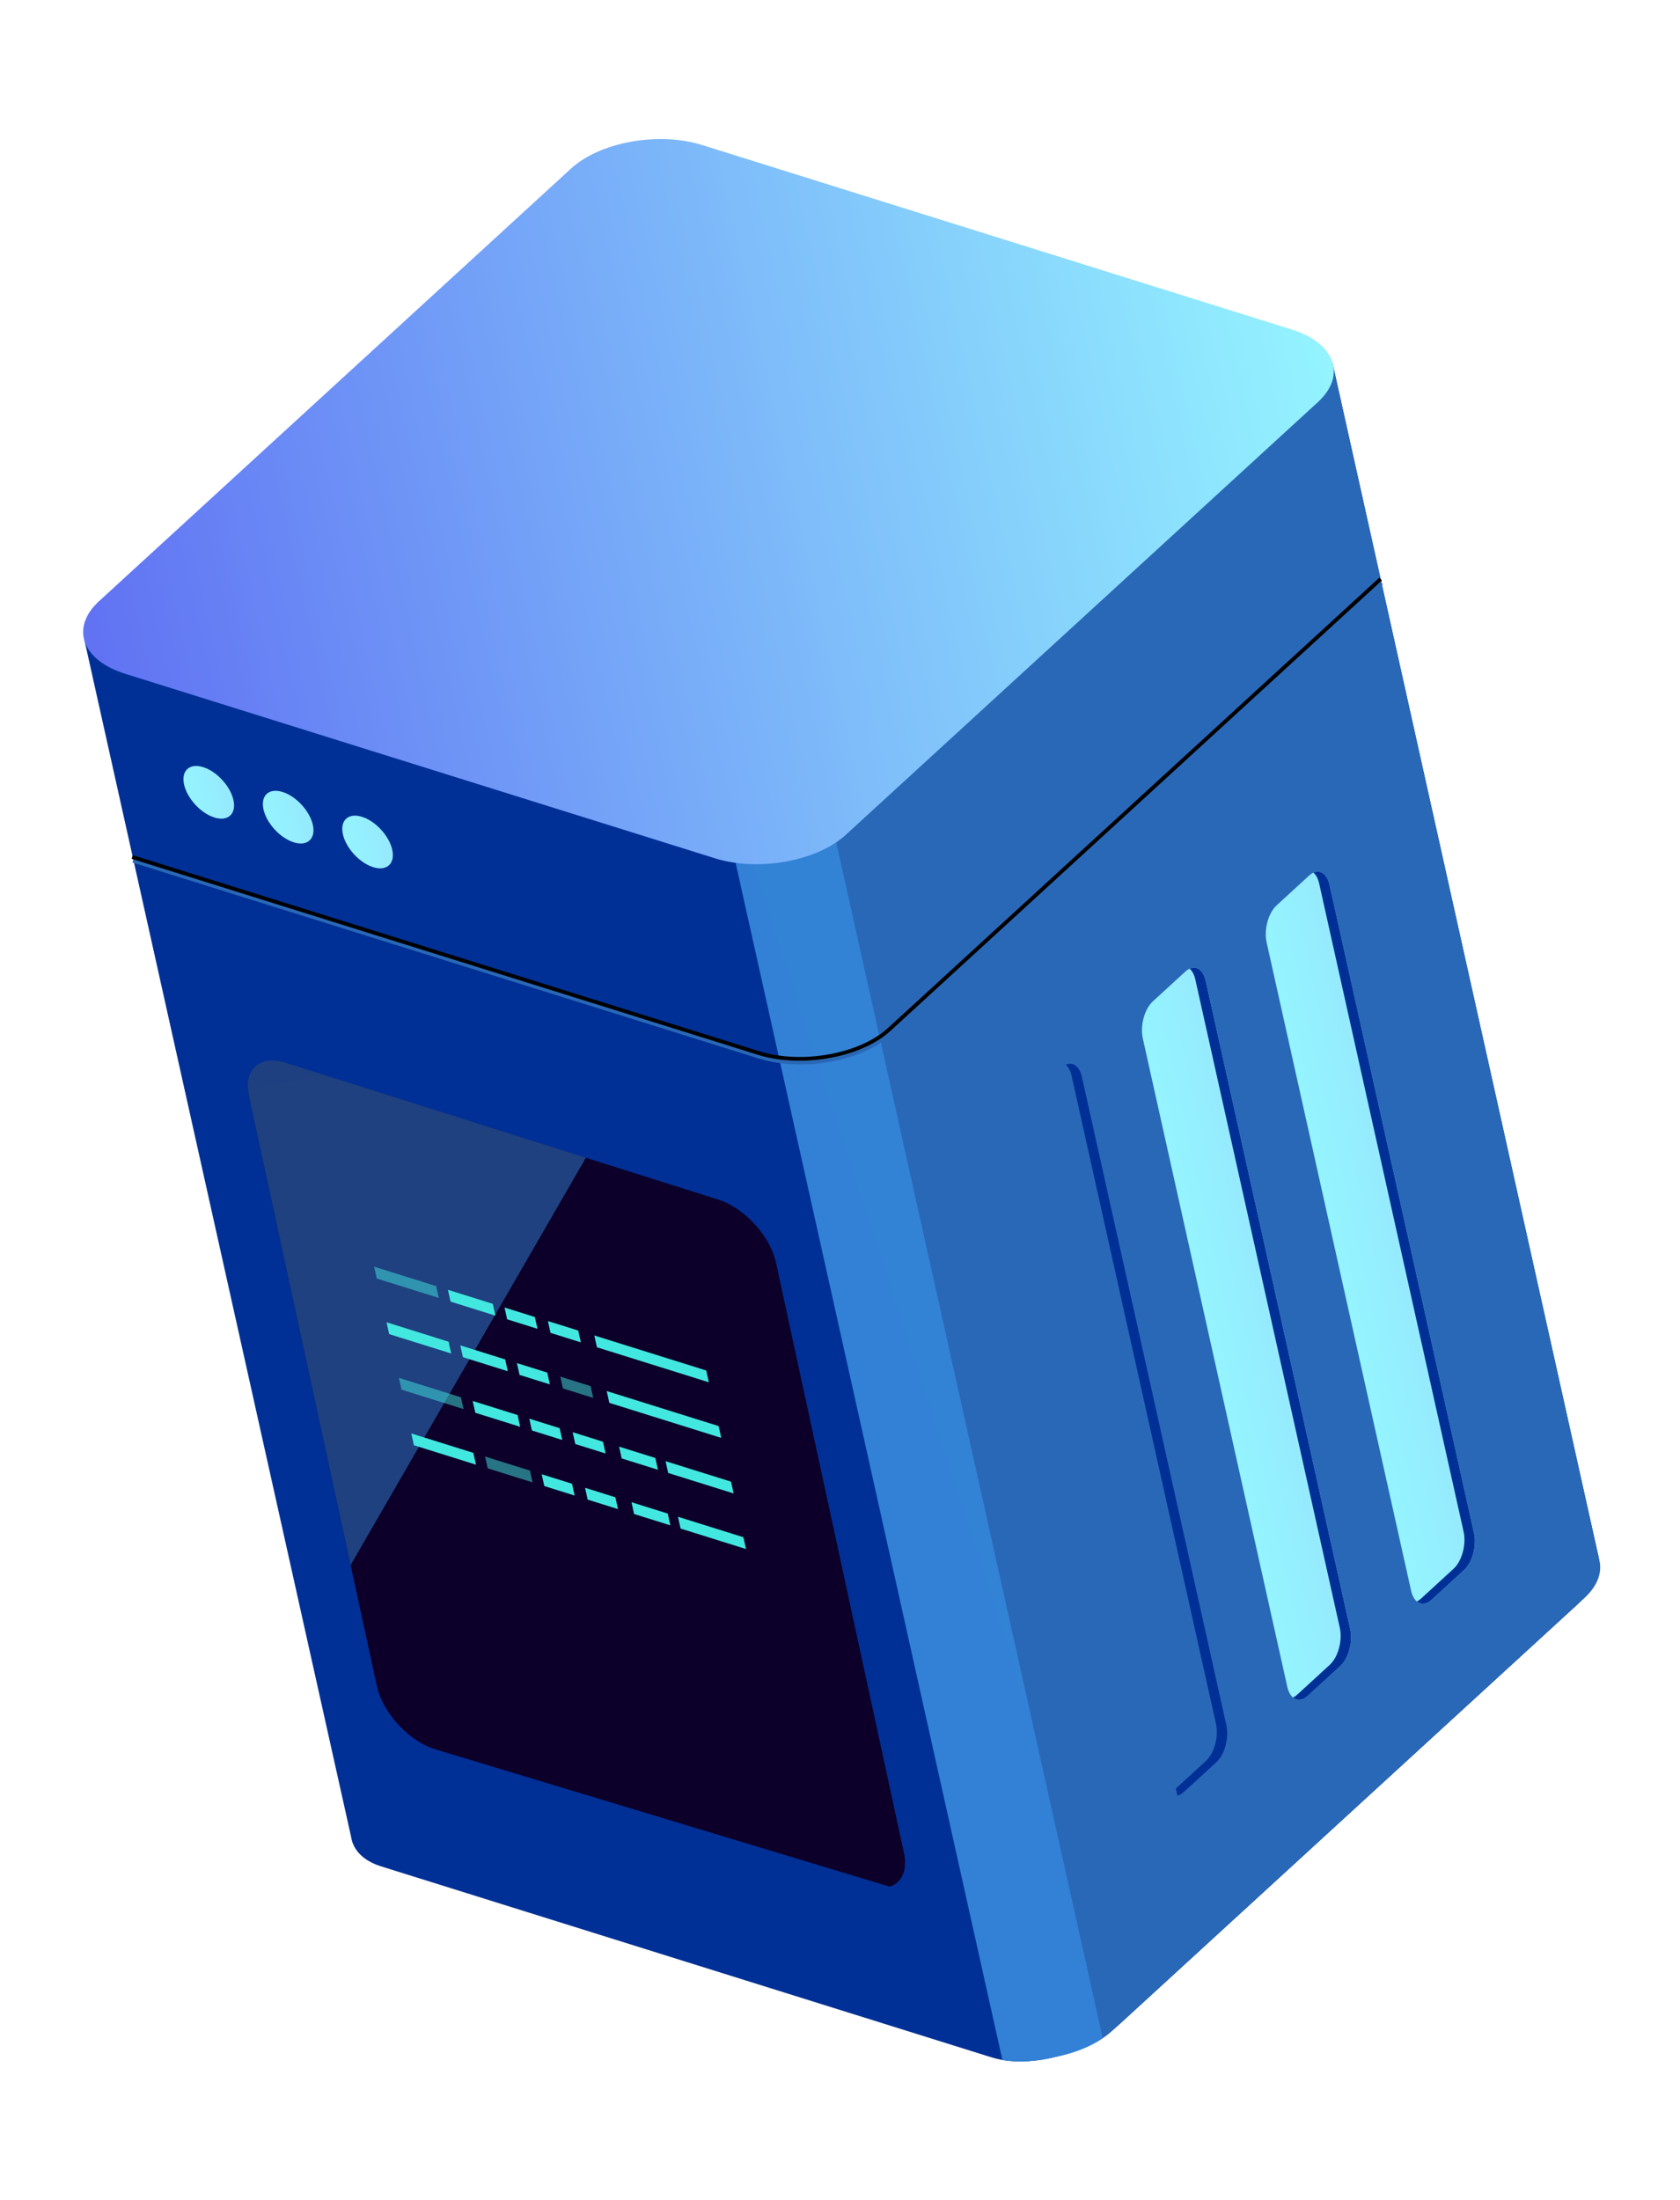 <svg width="249" height="326" viewBox="0 0 249 326" fill="none" xmlns="http://www.w3.org/2000/svg">
<g filter="url(#filter0_f_2341_1442)">
<path d="M236.973 230.892C237.307 233.001 236.221 235.514 233.644 237.884L233.623 237.902L166.076 299.802C166.051 299.825 166.029 299.846 166.002 299.868C165.215 300.582 164.341 301.238 163.401 301.827C161.329 303.141 158.947 304.143 156.539 304.759C153.782 305.462 150.986 305.665 148.572 305.244C148.041 305.151 147.524 305.03 147.034 304.878L56.475 276.551C53.806 275.716 52.318 274.102 52.032 272.153L12.509 94.839L74.666 81.019L92.119 65.027C97.079 60.483 105.602 58.208 111.16 59.951L112.49 60.366L135.38 67.525L197.482 53.717L236.829 230.247C236.832 230.26 236.838 230.276 236.841 230.289C236.899 230.488 236.947 230.684 236.975 230.891L236.973 230.892Z" fill="#003096"/>
<path d="M234.824 236.8L233.642 237.884L233.621 237.902L165.997 299.867L164.867 300.903C164.434 301.299 163.957 301.674 163.441 302.016C161.539 303.299 159.124 304.228 156.537 304.759C156.485 304.771 156.431 304.783 156.374 304.793L101.819 60.037C105.359 59.337 109.202 59.392 112.489 60.368C112.566 60.387 112.646 60.41 112.723 60.437L135.316 67.502L197.458 53.617L236.98 230.931C237.548 232.818 236.887 234.911 234.824 236.8Z" fill="#2968B7"/>
<path style="mix-blend-mode:lighten" d="M123.611 123.321L163.441 302.018C161.54 303.301 159.124 304.23 156.538 304.761C153.78 305.465 150.984 305.667 148.571 305.246L108.758 126.631L123.611 123.321Z" fill="url(#paint0_linear_2341_1442)"/>
<path d="M125.369 123.695L195.326 59.59C199.619 55.656 197.898 50.837 191.481 48.832L104.038 21.481C97.62 19.473 88.936 21.035 84.643 24.97L14.686 89.074C10.393 93.008 12.114 97.825 18.533 99.832L105.976 127.183C112.394 129.191 121.078 127.629 125.371 123.694L125.369 123.695Z" fill="url(#paint1_linear_2341_1442)"/>
<path d="M124.062 157.128C120.233 157.982 115.988 157.953 112.441 156.843L19.632 127.805L19.801 127.267L112.611 156.306C118.933 158.283 127.511 156.746 131.73 152.878L204.561 86.142L204.943 86.557L132.112 153.293C130.137 155.104 127.242 156.419 124.064 157.128L124.062 157.128Z" fill="#2968B7"/>
<path d="M123.94 156.58C120.11 157.434 115.866 157.407 112.319 156.296L19.509 127.257L19.679 126.719L112.488 155.758C118.81 157.735 127.388 156.198 131.608 152.33L204.439 85.594L204.821 86.009L131.99 152.745C130.014 154.556 127.122 155.871 123.942 156.58L123.94 156.58Z" fill="black"/>
<path d="M50.823 123.62C51.282 125.682 53.294 127.865 55.312 128.497C57.333 129.128 58.596 127.969 58.137 125.908C57.677 123.847 55.666 121.664 53.648 121.032C51.627 120.4 50.364 121.559 50.823 123.62Z" fill="url(#paint2_linear_2341_1442)"/>
<path d="M39.054 119.939C39.514 122.001 41.525 124.184 43.543 124.816C45.564 125.447 46.828 124.288 46.368 122.227C45.909 120.166 43.898 117.983 41.879 117.351C39.858 116.719 38.595 117.878 39.054 119.939Z" fill="url(#paint3_linear_2341_1442)"/>
<path d="M27.285 116.258C27.744 118.32 29.755 120.503 31.774 121.135C33.794 121.766 35.058 120.607 34.599 118.546C34.139 116.485 32.128 114.302 30.11 113.67C28.089 113.038 26.826 114.197 27.285 116.258Z" fill="url(#paint4_linear_2341_1442)"/>
<path d="M115.002 187.051L133.97 274.522C134.54 277.12 133.664 278.965 131.888 279.566L64.437 259.183C62.527 258.586 60.627 257.269 59.084 255.613C57.505 253.915 56.305 251.864 55.866 249.876L55.594 248.653L36.901 162.409C36.038 158.483 38.475 156.272 42.341 157.483L106.437 177.747C108.707 178.457 110.969 180.191 112.623 182.297C113.784 183.773 114.649 185.437 115.003 187.055L115.002 187.051Z" fill="url(#paint5_radial_2341_1442)"/>
<path style="mix-blend-mode:lighten" opacity="0.5" d="M86.841 171.547L51.968 231.905L36.9 162.404C36.037 158.479 38.474 156.267 42.34 157.478L86.84 171.55L86.841 171.547Z" fill="url(#paint6_linear_2341_1442)"/>
<path d="M216.984 232.654L212.159 237.075C210.918 238.213 209.567 237.6 209.144 235.704L187.732 139.641C187.31 137.747 187.974 135.288 189.217 134.149L194.042 129.728C195.283 128.59 196.634 129.203 197.057 131.099L218.469 227.162C218.891 229.056 218.227 231.516 216.984 232.654Z" fill="url(#paint7_linear_2341_1442)"/>
<path d="M198.633 246.887L193.807 251.308C192.566 252.446 191.215 251.834 190.793 249.937L169.381 153.874C168.959 151.98 169.623 149.521 170.866 148.382L175.691 143.961C176.934 142.823 178.283 143.436 178.706 145.332L200.118 241.395C200.54 243.289 199.876 245.749 198.633 246.887Z" fill="url(#paint8_linear_2341_1442)"/>
<path d="M180.281 261.123L175.456 265.544C174.215 266.682 172.864 266.069 172.441 264.172L151.03 168.11C150.607 166.215 151.271 163.756 152.515 162.618L157.34 158.197C158.581 157.059 159.932 157.671 160.355 159.568L181.767 255.63C182.189 257.525 181.525 259.984 180.281 261.123Z" fill="#2968B7"/>
<path d="M197.055 131.1L218.467 227.162C218.889 229.057 218.227 231.516 216.984 232.654L212.159 237.075C211.398 237.772 210.596 237.812 209.992 237.301C210.201 237.204 210.411 237.067 210.619 236.875L215.444 232.454C216.685 231.316 217.35 228.857 216.927 226.962L195.515 130.9C195.352 130.166 195.049 129.624 194.665 129.303C195.705 128.828 196.7 129.52 197.052 131.098L197.055 131.1Z" fill="#003096"/>
<path d="M178.704 145.333L200.116 241.396C200.538 243.29 199.876 245.749 198.633 246.887L193.808 251.308C193.045 252.005 192.24 252.046 191.641 251.534C191.85 251.442 192.062 251.299 192.268 251.108L197.093 246.687C198.334 245.549 198.998 243.09 198.576 241.196L177.164 145.133C177.001 144.399 176.698 143.86 176.315 143.538C177.355 143.063 178.349 143.753 178.701 145.331L178.704 145.333Z" fill="#003096"/>
<path d="M157.965 157.773C158.349 158.095 158.653 158.638 158.816 159.37L180.227 255.43C180.65 257.327 179.984 259.787 178.745 260.924L174.275 265.016L174.511 266.077C174.821 266.008 175.142 265.832 175.456 265.544L180.281 261.123C181.525 259.984 182.187 257.525 181.764 255.629L160.353 159.568C160 157.988 159.006 157.298 157.965 157.771L157.965 157.773Z" fill="#003096"/>
<path d="M104.675 203.075L88.087 197.887L88.475 199.637L105.062 204.825L104.675 203.075Z" fill="#42E8E0"/>
<path d="M85.701 197.157L81.206 195.752L81.593 197.5L86.089 198.908L85.701 197.157Z" fill="#42E8E0"/>
<path opacity="0.5" d="M64.647 190.576L55.453 187.697L55.841 189.448L65.037 192.323L64.647 190.576Z" fill="#42E8E0"/>
<path d="M73.039 193.201L66.388 191.119L66.778 192.869L73.426 194.949L73.039 193.201Z" fill="#42E8E0"/>
<path d="M79.275 195.151L74.779 193.744L75.167 195.494L79.662 196.899L79.275 195.151Z" fill="#42E8E0"/>
<path d="M106.51 211.311L89.923 206.123L90.31 207.872L106.898 213.061L106.51 211.311Z" fill="#42E8E0"/>
<path opacity="0.5" d="M87.537 205.393L83.041 203.986L83.429 205.736L87.924 207.141L87.537 205.393Z" fill="#42E8E0"/>
<path d="M66.483 198.812L57.289 195.933L57.677 197.684L66.873 200.559L66.483 198.812Z" fill="#42E8E0"/>
<path d="M74.875 201.437L68.223 199.355L68.613 201.105L75.262 203.185L74.875 201.437Z" fill="#42E8E0"/>
<path d="M81.11 203.385L76.615 201.98L77.003 203.73L81.498 205.135L81.11 203.385Z" fill="#42E8E0"/>
<path d="M91.758 214.359L97.13 216.039L97.52 217.788L92.146 216.109L91.758 214.359Z" fill="#42E8E0"/>
<path d="M108.346 219.547L108.733 221.295L99.038 218.263L98.648 216.514L108.346 219.547Z" fill="#42E8E0"/>
<path d="M89.373 213.629L84.877 212.222L85.265 213.972L89.76 215.377L89.373 213.629Z" fill="#42E8E0"/>
<path opacity="0.5" d="M68.319 207.048L59.125 204.169L59.512 205.917L68.709 208.795L68.319 207.048Z" fill="#42E8E0"/>
<path d="M76.71 209.673L70.059 207.591L70.449 209.341L77.098 211.421L76.71 209.673Z" fill="#42E8E0"/>
<path d="M82.946 211.621L78.451 210.216L78.838 211.966L83.334 213.371L82.946 211.621Z" fill="#42E8E0"/>
<path d="M93.594 222.595L98.966 224.275L99.356 226.022L93.981 224.342L93.594 222.595Z" fill="#42E8E0"/>
<path d="M110.181 227.783L110.569 229.531L100.874 226.499L100.484 224.75L110.181 227.783Z" fill="#42E8E0"/>
<path d="M91.208 221.865L86.713 220.458L87.1 222.208L91.595 223.613L91.208 221.865Z" fill="#42E8E0"/>
<path d="M70.154 215.282L60.961 212.405L61.348 214.153L70.544 217.031L70.154 215.282Z" fill="#42E8E0"/>
<path opacity="0.5" d="M78.546 217.906L71.895 215.827L72.284 217.574L78.933 219.656L78.546 217.906Z" fill="#42E8E0"/>
<path d="M84.782 219.857L80.287 218.452L80.674 220.2L85.169 221.607L84.782 219.857Z" fill="#42E8E0"/>
</g>
<defs>
<filter id="filter0_f_2341_1442" x="6.724" y="15.005" width="236.051" height="296.06" filterUnits="userSpaceOnUse" color-interpolation-filters="sRGB">
<feFlood flood-opacity="0" result="BackgroundImageFix"/>
<feBlend mode="normal" in="SourceGraphic" in2="BackgroundImageFix" result="shape"/>
<feGaussianBlur stdDeviation="2.8" result="effect1_foregroundBlur_2341_1442"/>
</filter>
<linearGradient id="paint0_linear_2341_1442" x1="-61.917" y1="279.034" x2="251.301" y2="177.026" gradientUnits="userSpaceOnUse">
<stop stop-color="#2D7DD5"/>
<stop offset="1" stop-color="#3584D7"/>
</linearGradient>
<linearGradient id="paint1_linear_2341_1442" x1="197.507" y1="53.713" x2="12.505" y2="94.949" gradientUnits="userSpaceOnUse">
<stop stop-color="#94F4FF"/>
<stop offset="0.99" stop-color="#6173F3"/>
</linearGradient>
<linearGradient id="paint2_linear_2341_1442" x1="51.239" y1="125.487" x2="57.721" y2="124.042" gradientUnits="userSpaceOnUse">
<stop stop-color="#94F4FF"/>
<stop offset="0.99" stop-color="#95E9FD"/>
</linearGradient>
<linearGradient id="paint3_linear_2341_1442" x1="39.47" y1="121.806" x2="45.954" y2="120.36" gradientUnits="userSpaceOnUse">
<stop stop-color="#94F4FF"/>
<stop offset="0.99" stop-color="#95E9FD"/>
</linearGradient>
<linearGradient id="paint4_linear_2341_1442" x1="27.701" y1="118.127" x2="34.185" y2="116.682" gradientUnits="userSpaceOnUse">
<stop stop-color="#94F4FF"/>
<stop offset="0.99" stop-color="#95E9FD"/>
</linearGradient>
<radialGradient id="paint5_radial_2341_1442" cx="0" cy="0" r="1" gradientUnits="userSpaceOnUse" gradientTransform="translate(230.639 86.813) rotate(-12.566) scale(152.342 151.943)">
<stop offset="0.02" stop-color="#1D74FF"/>
<stop offset="0.12" stop-color="#2B4BDF"/>
<stop offset="0.27" stop-color="#2B21BA"/>
<stop offset="0.38" stop-color="#2C0AA5"/>
<stop offset="0.47" stop-color="#320399"/>
<stop offset="0.56" stop-color="#350094"/>
<stop offset="0.66" stop-color="#280074"/>
<stop offset="0.81" stop-color="#19004C"/>
<stop offset="0.93" stop-color="#0F0033"/>
<stop offset="1" stop-color="#0C002A"/>
</radialGradient>
<linearGradient id="paint6_linear_2341_1442" x1="11.541" y1="-88.466" x2="96.248" y2="341.171" gradientUnits="userSpaceOnUse">
<stop stop-color="#2D7DD5"/>
<stop offset="1" stop-color="#3584D7"/>
</linearGradient>
<linearGradient id="paint7_linear_2341_1442" x1="197.754" y1="184.594" x2="208.45" y2="182.21" gradientUnits="userSpaceOnUse">
<stop stop-color="#94F4FF"/>
<stop offset="0.99" stop-color="#95E9FD"/>
</linearGradient>
<linearGradient id="paint8_linear_2341_1442" x1="179.401" y1="198.828" x2="190.098" y2="196.444" gradientUnits="userSpaceOnUse">
<stop stop-color="#94F4FF"/>
<stop offset="0.99" stop-color="#95E9FD"/>
</linearGradient>
</defs>
</svg>
